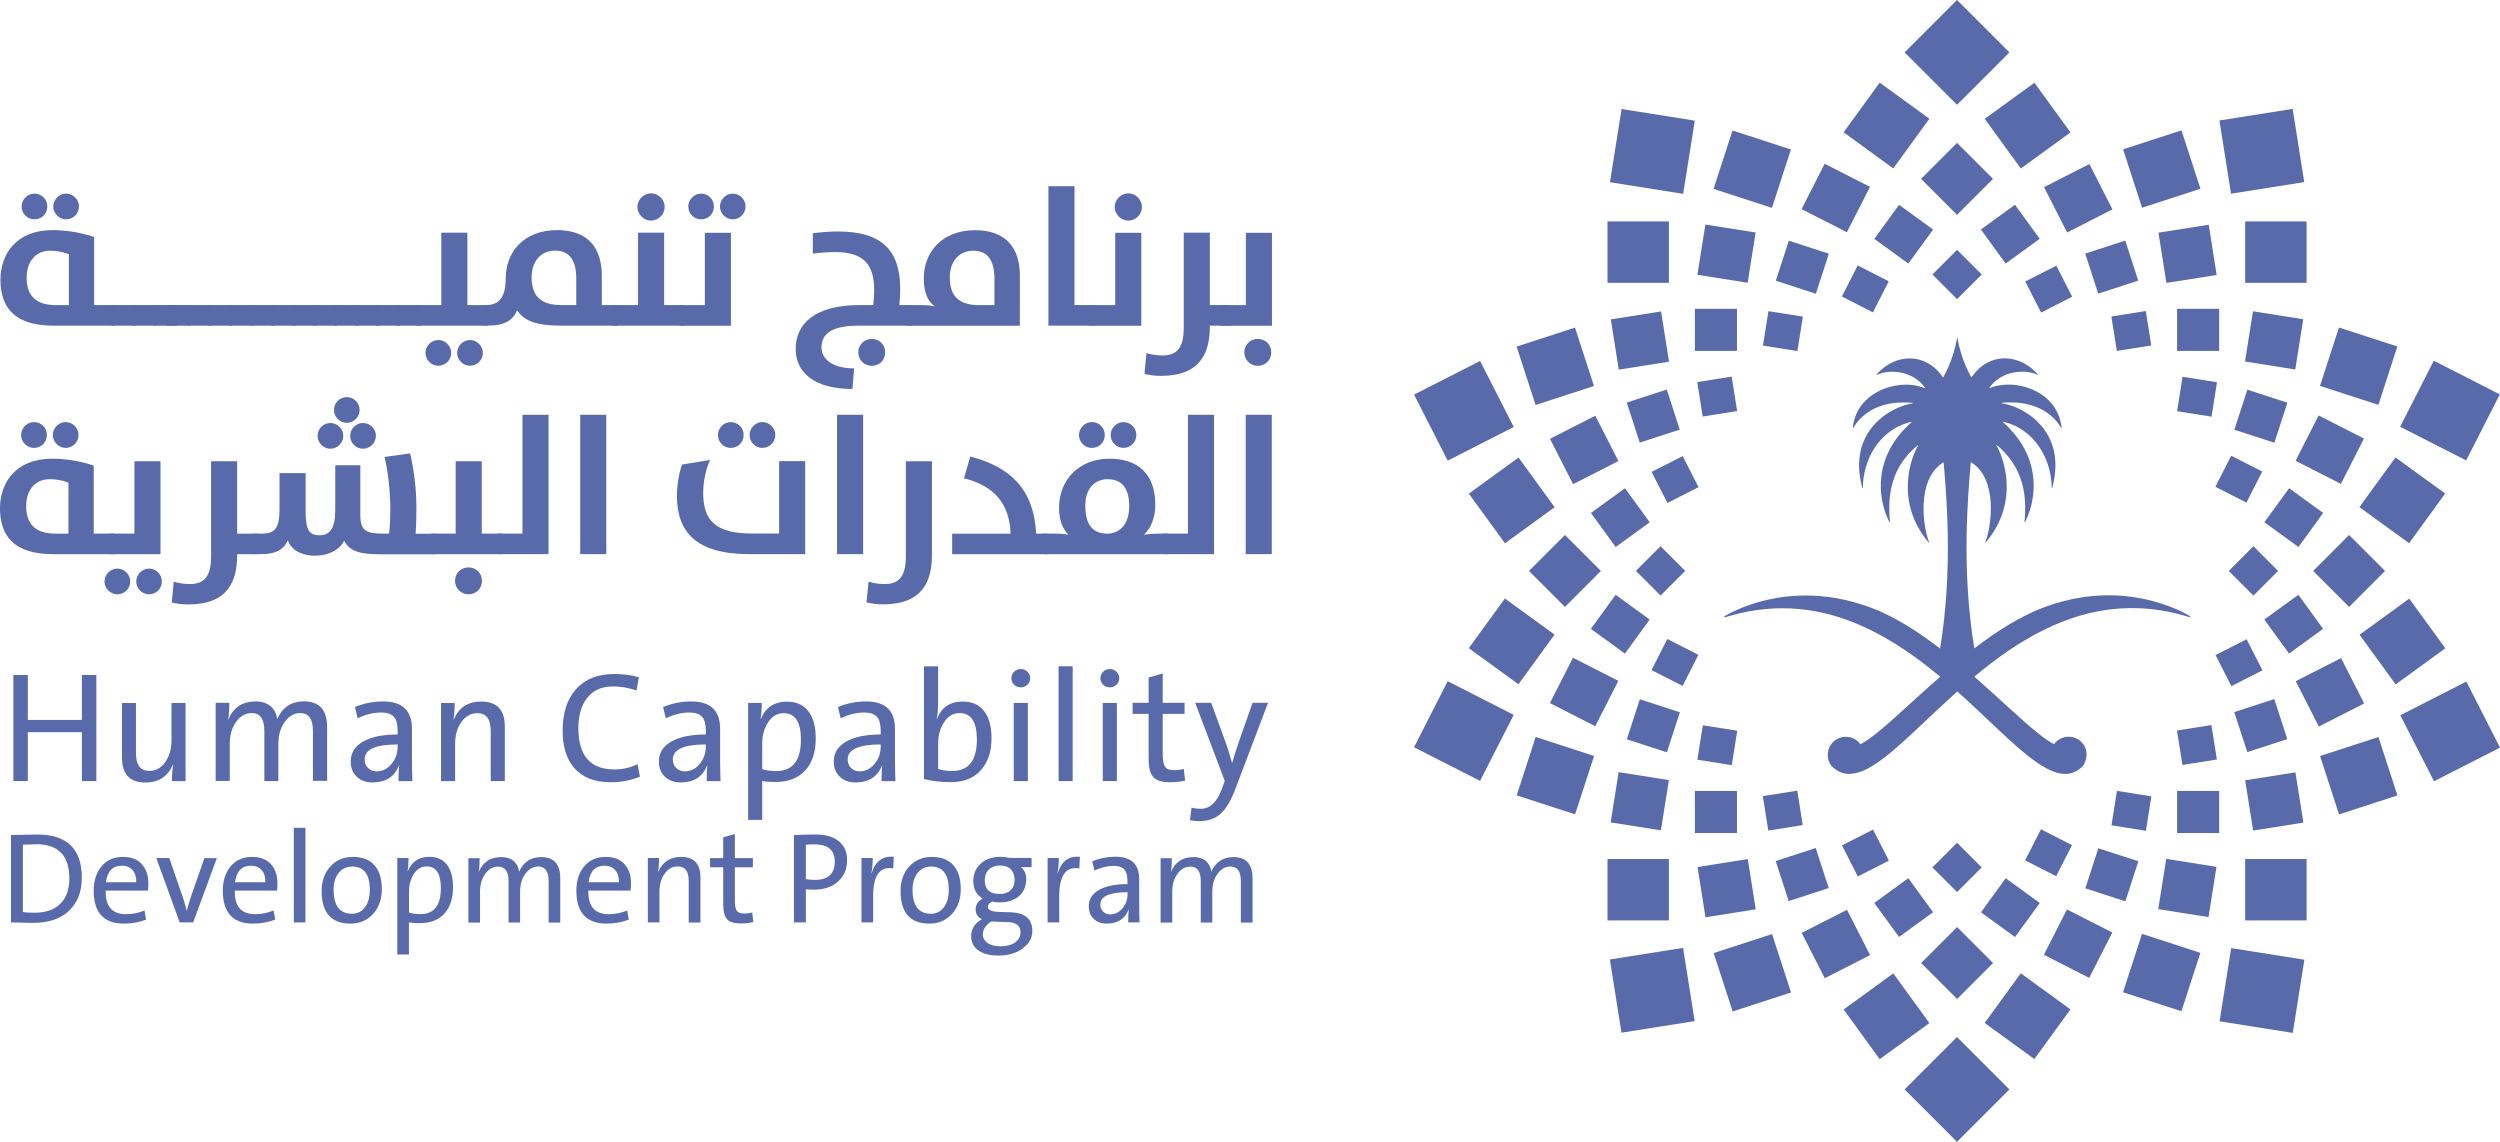 <?xml version="1.0" encoding="UTF-8"?>
<svg id="Layer_1" data-name="Layer 1" xmlns="http://www.w3.org/2000/svg" viewBox="0 0 273.22 124.79">
  <defs>
    <style>
      .cls-1 {
        fill: #586AAA;
      }
    </style>
  </defs>
  <g>
    <path class="cls-1" d="m239.31,67.31c-.59-.34-1.68-.9-3.17-1.37-2.16-.69-5.16-1.2-8.72-.64-1.2.19-2.46.51-3.77.98-.13.05-.25.09-.38.14-.67.25-1.33.55-2,.89-.57.29-1.14.6-1.7.94-1.29.77-2.56,1.67-3.8,2.61-1.41-8.52-.72-16.44-.39-20.32,0-.02.03-.03.05-.02,3.01,1.9,2.17,7.21,1.54,8.72-.01.03.03.05.06.03,3.75-4.44,1.92-9.35,1.15-10.59-.02-.03.02-.05.05-.03.54.44.99.91,1.36,1.39,1.16,1.49,1.59,3.09,1.7,4.51.06.75.04,1.44,0,2.04-.01.16-.02.31-.04.45,0,.02.02.03.04.02,0,0,.02,0,.02,0,1.01-1.99,1.5-5.01-.02-7.93-.41-.79-.97-1.58-1.7-2.34-.21-.22-.44-.43-.68-.65-.02-.02,0-.06.03-.05.23.06.44.12.65.19.64.22,1.21.53,1.7.9,1.14.84,1.91,2,2.38,3.21.38,1,.56,2.02.55,2.93,0,.03.05.04.06,0,.7-2.6.28-4.56-.61-6-.63-1.02-1.51-1.77-2.38-2.3-.59-.36-1.19-.61-1.7-.76-.3-.09-.58-.15-.82-.18-.03,0-.03-.05,0-.06.28-.03.55-.04.81-.04.63-.01,1.19.04,1.7.14,1,.19,1.79.54,2.38.94.96.65,1.43,1.4,1.59,1.71.02.03.06,0,.06-.02-.14-1.37-.77-2.44-1.65-3.22-.68-.59-1.51-1.01-2.38-1.25-.56-.16-1.14-.24-1.7-.25-.76,0-1.5.12-2.13.38-.03.01-.05-.02-.03-.04.55-.79,1.33-1.28,2.16-1.54.57-.17,1.16-.23,1.7-.2.52.03,1.01.14,1.4.33.03.01.05-.02.03-.05-.43-.49-.92-.88-1.43-1.16-.54-.3-1.12-.49-1.7-.56-1.52-.17-3.07.47-4.1,2.04-.01.02-.04.02-.05,0-.2-.35-.39-.75-.57-1.16-.41-.96-.75-2.04-.93-3.1,0-.03-.05-.03-.05,0-.18,1.07-.52,2.16-.94,3.12-.18.41-.37.8-.56,1.15,0,.02-.04.02-.05,0-1.8-2.73-5.18-2.68-7.24-.32-.02.02,0,.06.03.05,1.37-.65,3.97-.46,5.26,1.41.02.02,0,.05-.03.04-2-.84-5.1-.29-6.76,1.68-.59.7-1,1.59-1.1,2.66,0,.03.04.05.05.02.13-.24.45-.76,1.05-1.29.96-.85,2.65-1.72,5.44-1.46.03,0,.04.05,0,.06-1.43.18-4.36,1.45-5.44,4.36-.48,1.29-.6,2.9-.06,4.88,0,.03.06.03.06,0,0-.04,0-.09,0-.13.03-2.65,1.54-6.19,5.28-7.1.03,0,.05.03.03.05-4.18,3.69-3.77,8.23-2.41,10.92.01.03.06.02.06-.01-.18-2.03-.33-5.65,3.03-8.39.03-.02.07,0,.05.03-.77,1.24-2.61,6.15,1.15,10.59.02.02.07,0,.05-.03-.63-1.52-1.48-6.82,1.54-8.72.02-.01.05,0,.05.02.33,3.89,1.01,11.8-.39,20.32-2.42-1.86-4.98-3.5-7.51-4.45-.31-.12-.62-.22-.92-.32-2.61-.86-5-1.1-7.09-1.01-3.35.15-5.91,1.15-7.32,1.85-.28.14-.52.27-.71.38-.08.04-.02.15.06.13.22-.07.43-.13.65-.19,2.58-.73,5.01-.92,7.32-.72,2.52.22,4.88.92,7.09,1.91,3.1,1.4,5.91,3.39,8.44,5.5-3.58,3.12-6.6,6.16-8.44,7.23-.09.05-.18.1-.27.15-.44-.6-1.2-.95-2.04-.77-.72.16-1.32.74-1.48,1.46-.15.65.02,1.34.39,1.71.98.98,2.11,1.04,3.4.5,2.48-1.04,5.56-4.33,9.35-7.8.32-.29.63-.58.96-.87.33.29.64.58.96.87,1.71,1.57,3.28,3.1,4.72,4.41.59.54,1.16,1.03,1.7,1.48.84.69,1.64,1.26,2.38,1.65,1.45.77,2.7.86,3.77-.08.06-.05.12-.1.17-.16.25-.25.53-1.06.39-1.71-.08-.37-.29-.71-.56-.97-.25-.24-.57-.42-.92-.5-.84-.18-1.6.17-2.04.77-.25-.12-.52-.29-.82-.5-.68-.47-1.48-1.13-2.38-1.92-.53-.47-1.1-.99-1.7-1.53-1.17-1.06-2.45-2.24-3.81-3.43,1.21-1.01,2.48-1.99,3.81-2.89.56-.38,1.12-.74,1.7-1.08.77-.46,1.57-.89,2.38-1.28,1.21-.58,2.47-1.07,3.77-1.45,2.7-.77,5.6-1.04,8.72-.54,1.01.16,2.05.4,3.11.73.08.03.14-.08.06-.13"/>
    <g>
      <rect class="cls-1" x="209.83" y="115.01" width="8.1" height="8.1" transform="translate(-21.55 186.11) rotate(-45)"/>
      <rect class="cls-1" x="166.62" y="81.41" width="6.71" height="6.71" transform="translate(36.82 220.21) rotate(-71.99)"/>
      <rect class="cls-1" x="185.92" y="24.95" width="5.56" height="5.56" transform="translate(131.78 209.76) rotate(-81)"/>
      <rect class="cls-1" x="253.95" y="59.62" width="5.56" height="5.56" transform="translate(31.07 199.81) rotate(-45)"/>
      <rect class="cls-1" x="251.85" y="46.38" width="5.56" height="5.56" transform="translate(95.25 253.73) rotate(-63.01)"/>
      <rect class="cls-1" x="185.92" y="94.28" width="5.56" height="5.56" transform="translate(-12.86 30.72) rotate(-9)"/>
      <rect class="cls-1" x="236.29" y="24.95" width="5.56" height="5.56" transform="translate(-1.39 37.75) rotate(-9)"/>
      <rect class="cls-1" x="197.86" y="100.37" width="5.56" height="5.56" transform="translate(-24.96 102.31) rotate(-26.99)"/>
      <rect class="cls-1" x="211.1" y="16.77" width="5.56" height="5.56" transform="translate(48.82 156.96) rotate(-45)"/>
      <rect class="cls-1" x="205.75" y="23.29" width="4.6" height="4.6" transform="translate(65.06 178.87) rotate(-54)"/>
      <rect class="cls-1" x="217.41" y="96.89" width="4.6" height="4.6" transform="translate(10.32 218.64) rotate(-54)"/>
      <rect class="cls-1" x="178.38" y="43.18" width="4.6" height="4.6" transform="translate(-5.21 58.05) rotate(-18)"/>
      <rect class="cls-1" x="244.78" y="77.01" width="4.6" height="4.6" transform="translate(-12.42 80.22) rotate(-18)"/>
      <rect class="cls-1" x="174.78" y="65.92" width="4.6" height="4.6" transform="translate(17.8 171.38) rotate(-54)"/>
      <rect class="cls-1" x="263.72" y="75.86" width="8.1" height="8.1" transform="translate(-7.09 130.3) rotate(-27)"/>
      <rect class="cls-1" x="176.52" y="104.19" width="8.1" height="8.1" transform="translate(-14.72 29.6) rotate(-9.01)"/>
      <rect class="cls-1" x="243.14" y="12.5" width="8.1" height="8.1" transform="translate(.46 38.9) rotate(-9.01)"/>
      <rect class="cls-1" x="161.86" y="66.75" width="6.71" height="6.71" transform="translate(11.38 162.55) rotate(-54)"/>
      <rect class="cls-1" x="197.86" y="18.87" width="5.56" height="5.56" transform="translate(90.28 190.6) rotate(-63.01)"/>
      <rect class="cls-1" x="170.35" y="46.38" width="5.56" height="5.56" transform="translate(-3.45 83.94) rotate(-26.99)"/>
      <rect class="cls-1" x="211.1" y="102.47" width="5.56" height="5.56" transform="translate(-11.77 182.06) rotate(-45)"/>
      <rect class="cls-1" x="244.78" y="43.18" width="4.6" height="4.6" transform="translate(127.48 266.42) rotate(-72)"/>
      <rect class="cls-1" x="185.23" y="86.44" width="4.6" height="4.6"/>
      <rect class="cls-1" x="155.94" y="40.83" width="8.1" height="8.1" transform="translate(-2.94 77.54) rotate(-27)"/>
      <rect class="cls-1" x="155.94" y="75.86" width="8.1" height="8.1" transform="translate(16.15 186.17) rotate(-63)"/>
      <rect class="cls-1" x="188.15" y="15.13" width="6.71" height="6.71" transform="translate(114.74 194.91) rotate(-72)"/>
      <rect class="cls-1" x="232.9" y="102.95" width="6.71" height="6.71" transform="translate(62.14 298.13) rotate(-72)"/>
      <rect class="cls-1" x="254.43" y="81.41" width="6.71" height="6.71" transform="translate(-13.58 83.82) rotate(-18)"/>
      <rect class="cls-1" x="259.2" y="66.75" width="6.71" height="6.71" transform="translate(8.94 167.72) rotate(-36)"/>
      <rect class="cls-1" x="254.43" y="36.67" width="6.71" height="6.71" transform="translate(140.05 272.82) rotate(-72)"/>
      <rect class="cls-1" x="245.37" y="24.2" width="6.71" height="6.71"/>
      <rect class="cls-1" x="188.16" y="102.95" width="6.71" height="6.71" transform="translate(-23.48 64.39) rotate(-18)"/>
      <rect class="cls-1" x="218.23" y="107.71" width="6.71" height="6.71" transform="translate(1.49 225.04) rotate(-54)"/>
      <rect class="cls-1" x="170.35" y="72.86" width="5.56" height="5.56" transform="translate(27.15 195.57) rotate(-63.01)"/>
      <rect class="cls-1" x="185.23" y="33.75" width="4.6" height="4.6"/>
      <rect class="cls-1" x="174.78" y="54.27" width="4.6" height="4.6" transform="translate(.57 114.89) rotate(-36)"/>
      <rect class="cls-1" x="228.49" y="26.9" width="4.6" height="4.6" transform="translate(2.27 72.74) rotate(-18)"/>
      <rect class="cls-1" x="217.41" y="23.29" width="4.6" height="4.6" transform="translate(26.91 134.03) rotate(-36)"/>
      <rect class="cls-1" x="238.19" y="79.53" width="3.81" height="3.81" transform="translate(-9.79 38.59) rotate(-9.01)"/>
      <rect class="cls-1" x="244.37" y="60.49" width="3.81" height="3.81" transform="translate(28.01 192.42) rotate(-45)"/>
      <rect class="cls-1" x="263.72" y="40.83" width="8.1" height="8.1" transform="translate(106.2 263.08) rotate(-63)"/>
      <rect class="cls-1" x="245.37" y="93.88" width="6.71" height="6.71"/>
      <rect class="cls-1" x="166.62" y="36.67" width="6.71" height="6.71" transform="translate(-4.05 54.49) rotate(-18)"/>
      <rect class="cls-1" x="232.9" y="15.13" width="6.71" height="6.71" transform="translate(5.86 73.94) rotate(-18.01)"/>
      <rect class="cls-1" x="202.82" y="10.37" width="6.71" height="6.71" transform="translate(73.88 172.45) rotate(-54)"/>
      <rect class="cls-1" x="251.85" y="72.86" width="5.56" height="5.56" transform="translate(-6.59 123.82) rotate(-26.99)"/>
      <rect class="cls-1" x="168.25" y="59.62" width="5.56" height="5.56" transform="translate(5.97 139.21) rotate(-45)"/>
      <rect class="cls-1" x="248.38" y="65.92" width="4.6" height="4.6" transform="translate(7.77 160.37) rotate(-36)"/>
      <rect class="cls-1" x="194.66" y="93.29" width="4.6" height="4.6" transform="translate(-19.9 65.53) rotate(-18)"/>
      <rect class="cls-1" x="211.97" y="92.89" width="3.81" height="3.81" transform="translate(-4.38 179) rotate(-45)"/>
      <rect class="cls-1" x="192.93" y="34.28" width="3.81" height="3.81" transform="translate(128.6 222.95) rotate(-80.99)"/>
      <rect class="cls-1" x="181.16" y="70.5" width="3.81" height="3.81" transform="translate(35.43 202.64) rotate(-63)"/>
      <rect class="cls-1" x="175.68" y="24.2" width="6.71" height="6.71"/>
      <rect class="cls-1" x="218.23" y="10.37" width="6.71" height="6.71" transform="translate(34.26 132.87) rotate(-36)"/>
      <rect class="cls-1" x="224.34" y="100.37" width="5.56" height="5.56" transform="translate(32.12 258.7) rotate(-63.01)"/>
      <rect class="cls-1" x="176.44" y="84.8" width="5.56" height="5.56" transform="translate(64.67 250.88) rotate(-81)"/>
      <rect class="cls-1" x="245.77" y="34.43" width="5.56" height="5.56" transform="translate(172.9 276.87) rotate(-81)"/>
      <rect class="cls-1" x="237.93" y="86.44" width="4.6" height="4.6"/>
      <rect class="cls-1" x="248.38" y="54.27" width="4.6" height="4.6" transform="translate(57.57 226.12) rotate(-54)"/>
      <rect class="cls-1" x="205.75" y="96.89" width="4.6" height="4.6" transform="translate(-18.57 141.23) rotate(-36)"/>
      <rect class="cls-1" x="201.96" y="29.68" width="3.81" height="3.81" transform="translate(83.16 198.88) rotate(-63)"/>
      <rect class="cls-1" x="221.99" y="91.3" width="3.81" height="3.81" transform="translate(39.19 250.37) rotate(-63)"/>
      <rect class="cls-1" x="231.02" y="86.7" width="3.81" height="3.81" transform="translate(108.95 304.79) rotate(-80.99)"/>
      <rect class="cls-1" x="181.16" y="50.48" width="3.81" height="3.81" transform="translate(-3.83 88.84) rotate(-27)"/>
      <rect class="cls-1" x="242.79" y="70.5" width="3.81" height="3.81" transform="translate(-6.2 119) rotate(-27)"/>
      <rect class="cls-1" x="185.76" y="79.53" width="3.81" height="3.81" transform="translate(77.86 254.04) rotate(-80.99)"/>
      <rect class="cls-1" x="231.02" y="34.28" width="3.81" height="3.81" transform="translate(-2.79 36.91) rotate(-9.01)"/>
      <rect class="cls-1" x="201.96" y="91.3" width="3.81" height="3.81" transform="translate(-20.09 102.73) rotate(-27)"/>
      <rect class="cls-1" x="176.52" y="12.5" width="8.1" height="8.1" transform="translate(135.96 192.3) rotate(-80.99)"/>
      <rect class="cls-1" x="243.14" y="104.19" width="8.1" height="8.1" transform="translate(101.59 335.44) rotate(-80.99)"/>
      <rect class="cls-1" x="209.83" y="1.68" width="8.1" height="8.1" transform="translate(58.59 152.91) rotate(-45)"/>
      <rect class="cls-1" x="161.86" y="51.33" width="6.71" height="6.71" transform="translate(-.59 107.56) rotate(-36)"/>
      <rect class="cls-1" x="259.19" y="51.33" width="6.71" height="6.71" transform="translate(63.98 234.94) rotate(-54)"/>
      <rect class="cls-1" x="175.68" y="93.88" width="6.71" height="6.71"/>
      <rect class="cls-1" x="202.82" y="107.71" width="6.71" height="6.71" transform="translate(-25.91 142.4) rotate(-36)"/>
      <rect class="cls-1" x="236.29" y="94.28" width="5.56" height="5.56" transform="translate(105.79 317.99) rotate(-81)"/>
      <rect class="cls-1" x="176.44" y="34.43" width="5.56" height="5.56" transform="translate(-3.61 28.5) rotate(-9)"/>
      <rect class="cls-1" x="245.77" y="84.8" width="5.56" height="5.56" transform="translate(-10.64 39.97) rotate(-9)"/>
      <rect class="cls-1" x="224.34" y="18.87" width="5.56" height="5.56" transform="translate(14.92 105.45) rotate(-26.99)"/>
      <rect class="cls-1" x="194.66" y="26.9" width="4.6" height="4.6" transform="translate(108.34 207.5) rotate(-72)"/>
      <rect class="cls-1" x="228.49" y="93.29" width="4.6" height="4.6" transform="translate(68.57 285.56) rotate(-72)"/>
      <rect class="cls-1" x="178.38" y="77.01" width="4.6" height="4.6" transform="translate(49.43 226.65) rotate(-72)"/>
      <rect class="cls-1" x="237.93" y="33.75" width="4.6" height="4.6"/>
      <rect class="cls-1" x="211.97" y="28.09" width="3.81" height="3.81" transform="translate(41.44 160.02) rotate(-45)"/>
      <rect class="cls-1" x="185.76" y="41.45" width="3.81" height="3.81" transform="translate(-4.47 29.91) rotate(-9.01)"/>
      <rect class="cls-1" x="179.58" y="60.49" width="3.81" height="3.81" transform="translate(9.03 146.6) rotate(-45)"/>
      <rect class="cls-1" x="242.79" y="50.48" width="3.81" height="3.81" transform="translate(86.91 246.61) rotate(-63)"/>
      <rect class="cls-1" x="238.19" y="41.45" width="3.81" height="3.81" transform="translate(159.69 273.7) rotate(-80.99)"/>
      <rect class="cls-1" x="192.93" y="86.7" width="3.81" height="3.81" transform="translate(-11.47 31.59) rotate(-9.01)"/>
      <rect class="cls-1" x="221.99" y="29.68" width="3.81" height="3.81" transform="translate(10.07 105.1) rotate(-27)"/>
    </g>
  </g>
  <g>
    <g>
      <path class="cls-1" d="m5.82,35.59C1.63,35.59.05,33.64.05,30.57c0-2.83,1.75-5.42,5.7-5.42,2.57,0,4.54.76,4.54.76v7.43h2.23v2.25h-6.7Zm-2.05-14.43c.78,0,1.4.61,1.4,1.41s-.61,1.4-1.4,1.4-1.41-.65-1.41-1.4.63-1.41,1.41-1.41Zm3.76,6.63s-.82-.39-2.05-.39c-1.62,0-2.57,1.23-2.57,2.92,0,1.97.97,3.03,3.24,3.03h1.38v-5.55Zm-.3-6.63c.76,0,1.4.63,1.4,1.41s-.63,1.4-1.4,1.4-1.41-.65-1.41-1.4.63-1.41,1.41-1.41Z"/>
      <path class="cls-1" d="m12.19,33.34h2.61v2.25h-2.61v-2.25Z"/>
      <path class="cls-1" d="m14.48,33.34h2.61v2.25h-2.61v-2.25Z"/>
      <path class="cls-1" d="m16.77,33.34h2.61v2.25h-2.61v-2.25Z"/>
      <path class="cls-1" d="m18.2,33.34h2.61v2.25h-2.61v-2.25Z"/>
      <path class="cls-1" d="m20.49,33.34h2.61v2.25h-2.61v-2.25Z"/>
      <path class="cls-1" d="m22.78,33.34h2.61v2.25h-2.61v-2.25Z"/>
      <path class="cls-1" d="m25.07,33.34h2.61v2.25h-2.61v-2.25Z"/>
      <path class="cls-1" d="m27.36,33.34h2.61v2.25h-2.61v-2.25Z"/>
      <path class="cls-1" d="m29.65,33.34h2.61v2.25h-2.61v-2.25Z"/>
      <path class="cls-1" d="m31.94,33.34h2.61v2.25h-2.61v-2.25Z"/>
      <path class="cls-1" d="m34.23,33.34h2.61v2.25h-2.61v-2.25Z"/>
      <path class="cls-1" d="m36.52,33.34h2.61v2.25h-2.61v-2.25Z"/>
      <path class="cls-1" d="m38.81,33.34h2.61v2.25h-2.61v-2.25Z"/>
      <path class="cls-1" d="m41.1,33.34h2.61v2.25h-2.61v-2.25Z"/>
      <path class="cls-1" d="m43.39,33.34h2.61v2.25h-2.61v-2.25Z"/>
      <path class="cls-1" d="m44.38,34.46c0-.67.86-1.12,1.3-1.12h2.55v-7.91h2.85v7.91h2.23v2.25h-7.63c-.43,0-1.3-.43-1.3-1.12Zm3.52,2.7c.76,0,1.41.63,1.41,1.41s-.63,1.4-1.41,1.4-1.4-.65-1.4-1.4.63-1.41,1.4-1.41Zm3.46,0c.76,0,1.41.63,1.41,1.41s-.63,1.4-1.41,1.4-1.4-.65-1.4-1.4.63-1.41,1.4-1.41Z"/>
      <path class="cls-1" d="m56.5,33.92c-.39.99-1.25,1.66-3.07,1.66h-.45c-.43,0-1.3-.43-1.3-1.12s.86-1.12,1.3-1.12h.15c1.3,0,2.14-.71,2.14-2.94,0-2.75,1.88-5.25,5.62-5.25,3.37,0,4.88,1.95,4.88,4.97v3.22h1.73v2.25h-6.16c-3.11,0-4.08-.67-4.84-1.66Zm6.48-3.46c0-2.16-.86-3.07-2.31-3.07-1.62,0-2.57,1.23-2.57,2.92,0,2.03.99,3.03,3.24,3.03h1.64v-2.87Z"/>
      <path class="cls-1" d="m65.88,34.46c0-.67.86-1.12,1.3-1.12h2.55v-7.91h2.85v7.91h2.23v2.25h-7.63c-.43,0-1.3-.43-1.3-1.12Zm5.27-13.33c.8,0,1.49.67,1.49,1.49s-.69,1.49-1.49,1.49-1.49-.69-1.49-1.49.69-1.49,1.49-1.49Z"/>
      <path class="cls-1" d="m74.48,35.59c-.43,0-1.3-.43-1.3-1.12s.86-1.12,1.3-1.12h2.55v-7.91h2.85v10.16h-5.4Zm2.14-14.43c.78,0,1.4.61,1.4,1.41s-.6,1.4-1.4,1.4-1.4-.65-1.4-1.4.63-1.41,1.4-1.41Zm3.46,0c.76,0,1.4.63,1.4,1.41s-.63,1.4-1.4,1.4-1.4-.65-1.4-1.4.63-1.41,1.4-1.41Z"/>
      <path class="cls-1" d="m93.84,35.59c-3.2,0-4.06,1.06-4.06,2.38,0,1.19,1.08,2.29,3.57,2.29l-.19,2.25c-4.24,0-6.2-1.86-6.2-4.37,0-2.72,2.05-4.8,7-4.8h1.47c.06-.52.11-1.1.11-1.64,0-2.74-1.12-4.15-4.23-4.15-.89,0-1.69.06-2.48.17v-2.23c.84-.11,1.84-.19,2.77-.19,4.86,0,6.78,2.14,6.78,6.29,0,.52-.02,1.12-.09,1.75h1.36v2.25h-5.79Zm1.43,1.45c.82,0,1.47.61,1.47,1.47s-.65,1.47-1.47,1.47-1.47-.65-1.47-1.47.63-1.47,1.47-1.47Z"/>
      <path class="cls-1" d="m99.3,35.59c-.43,0-1.3-.43-1.3-1.12s.86-1.12,1.3-1.12h1.66c.76,0,1.21.15,1.21.15-.8-.58-1.21-1.56-1.21-3.09,0-2.75,1.88-5.25,5.62-5.25,3.37,0,4.88,1.95,4.88,4.97v5.47h-12.16Zm9.38-5.12c0-2.16-.86-3.07-2.31-3.07-1.62,0-2.57,1.23-2.57,2.92,0,2.03.99,3.03,3.24,3.03h1.64v-2.87Z"/>
      <path class="cls-1" d="m114.58,20.35h2.85v12.99h2.23v2.25h-5.08v-15.23Z"/>
      <path class="cls-1" d="m119.33,35.59c-.43,0-1.3-.43-1.3-1.12s.86-1.12,1.3-1.12h2.55v-7.91h2.85v10.16h-5.4Zm3.98-14.46c.8,0,1.49.67,1.49,1.49s-.69,1.49-1.49,1.49-1.49-.69-1.49-1.49.69-1.49,1.49-1.49Z"/>
      <path class="cls-1" d="m125.08,40.86l.21-2.27c.52.15,1.06.26,1.75.26,1.47,0,2.33-.69,2.33-3.03v-10.39h2.85v7.91h2.23v2.25h-2.23v.09c0,2.77-.95,5.4-5.34,5.4-.67,0-1.3-.09-1.81-.22Z"/>
      <path class="cls-1" d="m133.61,35.59c-.43,0-1.3-.43-1.3-1.12s.86-1.12,1.3-1.12h2.55v-7.91h2.85v10.16h-5.4Zm3.85,1.45c.82,0,1.47.61,1.47,1.47s-.65,1.47-1.47,1.47-1.47-.65-1.47-1.47.63-1.47,1.47-1.47Z"/>
      <g>
        <path class="cls-1" d="m5.77,60.56c-4.19,0-5.77-1.94-5.77-5.01,0-2.83,1.75-5.42,5.7-5.42,2.57,0,4.54.76,4.54.76v7.43h2.23v2.25h-6.7Zm-2.05-14.43c.78,0,1.4.61,1.4,1.41s-.61,1.41-1.4,1.41-1.41-.65-1.41-1.41.63-1.41,1.41-1.41Zm3.76,6.63s-.82-.39-2.05-.39c-1.62,0-2.57,1.23-2.57,2.92,0,1.97.97,3.03,3.24,3.03h1.38v-5.55Zm-.3-6.63c.76,0,1.4.63,1.4,1.41s-.63,1.41-1.4,1.41-1.41-.65-1.41-1.41.63-1.41,1.41-1.41Z"/>
        <path class="cls-1" d="m12.14,60.56c-.43,0-1.3-.43-1.3-1.12s.86-1.12,1.3-1.12h2.55v-7.91h2.85v10.16h-5.4Zm.69,1.58c.76,0,1.4.63,1.4,1.41s-.63,1.4-1.4,1.4-1.41-.65-1.41-1.4.63-1.41,1.41-1.41Zm3.46,0c.76,0,1.4.63,1.4,1.41s-.63,1.4-1.4,1.4-1.4-.65-1.4-1.4.63-1.41,1.4-1.41Z"/>
        <path class="cls-1" d="m18.77,65.84l.22-2.27c.52.15,1.06.26,1.75.26,1.47,0,2.33-.69,2.33-3.03v-10.39h2.85v7.91h2.23v2.25h-2.23v.09c0,2.77-.95,5.4-5.34,5.4-.67,0-1.3-.09-1.82-.22Z"/>
        <path class="cls-1" d="m37.62,59.07c-.43.93-1.58,1.66-3.26,1.66-1.41,0-2.55-.65-2.9-1.68-.43.99-1.3,1.51-2.87,1.51h-.76c-.43,0-1.3-.43-1.3-1.12s.86-1.12,1.3-1.12h.78c1.41,0,1.94-.56,1.94-2.68v-3.93h2.85v4c0,1.94.22,2.79,1.49,2.79,1.12,0,1.75-.67,1.75-2.77v-4.88h2.74v5.42c0,1.71.58,2.05,2.57,2.05h.58c.09-.86.13-1.92.13-2.59,0-2.16-.26-4.15-.63-5.79l2.79-.39c.41,1.73.69,3.85.69,5.99,0,.86-.02,1.84-.09,2.79h2.14v2.25h-5.92c-2.27,0-3.41-.3-4.04-1.49Zm-1.51-12.84c.76,0,1.41.63,1.41,1.4s-.65,1.41-1.41,1.41-1.4-.63-1.4-1.41.63-1.4,1.4-1.4Zm1.79-2.83c.78,0,1.4.63,1.4,1.4s-.63,1.41-1.4,1.41-1.4-.63-1.4-1.41.63-1.4,1.4-1.4Zm1.77,2.83c.78,0,1.41.63,1.41,1.4s-.63,1.41-1.41,1.41-1.4-.63-1.4-1.41.65-1.4,1.4-1.4Z"/>
        <path class="cls-1" d="m47.25,60.56c-.43,0-1.3-.43-1.3-1.12s.86-1.12,1.3-1.12h2.55v-7.91h2.85v7.91h2.23v2.25h-7.63Zm3.95,1.45c.82,0,1.47.61,1.47,1.47s-.65,1.47-1.47,1.47-1.47-.65-1.47-1.47.63-1.47,1.47-1.47Z"/>
        <path class="cls-1" d="m54.55,60.56c-.43,0-1.3-.43-1.3-1.12s.86-1.12,1.3-1.12h2.55v-12.99h2.85v15.23h-5.4Z"/>
        <path class="cls-1" d="m63.41,45.33h2.85v15.23h-2.85v-15.23Z"/>
        <path class="cls-1" d="m81.91,60.56c-5.88,0-7.93-2.44-7.93-6.4,0-1.17.24-2.51.56-3.39l3.07-.5c-.48.99-.76,2.42-.76,3.57,0,3.05,1.32,4.47,5.38,4.47h2.92v-7.91h2.85v10.16h-6.09Zm-2.05-14.43c.78,0,1.41.61,1.41,1.41s-.61,1.41-1.41,1.41-1.4-.65-1.4-1.41.63-1.41,1.4-1.41Zm3.46,0c.76,0,1.41.63,1.41,1.41s-.63,1.41-1.41,1.41-1.4-.65-1.4-1.41.63-1.41,1.4-1.41Z"/>
        <path class="cls-1" d="m91.48,45.33h2.85v15.23h-2.85v-15.23Z"/>
        <path class="cls-1" d="m94.7,65.84l.22-2.27c.52.15,1.06.26,1.75.26,1.47,0,2.33-.69,2.33-3.03v-10.39h2.85v10.24c0,2.77-.95,5.4-5.34,5.4-.67,0-1.3-.09-1.82-.22Z"/>
        <path class="cls-1" d="m104.05,58.32h6.4c-.13-3.2-1.69-5.19-5.1-6.05l.69-2.38c4.45,1.17,6.94,3.61,7.2,8.43h1.21v2.25h-10.39v-2.25Z"/>
        <path class="cls-1" d="m114.12,60.56c-.43,0-1.3-.43-1.3-1.12s.86-1.12,1.3-1.12h1.3c.67,0,1.34.11,1.34.11-.67-.67-1.02-1.68-1.02-2.92,0-3.11,2.23-5.38,5.51-5.38,3.05,0,5.01,1.6,5.01,5.04,0,1.25-.43,2.57-1.25,3.26,0,0,.91-.11,1.66-.11h.93v2.25h-13.48Zm5.21-14.43c.78,0,1.41.61,1.41,1.41s-.61,1.41-1.41,1.41-1.41-.65-1.41-1.41.63-1.41,1.41-1.41Zm4.08,9.18c0-1.9-.76-2.94-2.38-2.94-1.23,0-2.42.86-2.42,2.9s.8,3.05,2.38,3.05c1.36,0,2.42-.99,2.42-3Zm-.63-9.18c.76,0,1.41.63,1.41,1.41s-.63,1.41-1.41,1.41-1.4-.65-1.4-1.41.63-1.41,1.4-1.41Z"/>
        <path class="cls-1" d="m127.28,60.56c-.43,0-1.3-.43-1.3-1.12s.86-1.12,1.3-1.12h2.55v-12.99h2.85v15.23h-5.4Z"/>
        <path class="cls-1" d="m136.14,45.33h2.85v15.23h-2.85v-15.23Z"/>
      </g>
    </g>
    <g>
      <path class="cls-1" d="m8.95,85.36v-5.34H3.04v5.34h-1.58v-11.59h1.58v4.91h5.91v-4.91h1.58v11.59h-1.58Z"/>
      <path class="cls-1" d="m18.79,85.36c0-.74.05-1.34.14-1.8h-.03c-.56,1.3-1.56,1.96-3.01,1.96-1.71,0-2.56-.91-2.56-2.73v-5.96h1.53v5.5c0,1.28.49,1.92,1.46,1.92.7,0,1.29-.32,1.74-.96.45-.63.68-1.42.68-2.37v-4.09h1.54v8.54h-1.49Z"/>
      <path class="cls-1" d="m34.2,85.36v-5.48c0-1.3-.46-1.95-1.39-1.95-.64,0-1.19.3-1.65.91-.49.64-.74,1.47-.74,2.47v4.05h-1.53v-5.48c0-1.3-.46-1.95-1.39-1.95-.66,0-1.22.32-1.69.95-.47.65-.7,1.46-.7,2.42v4.05h-1.54v-8.54h1.49c0,.72-.04,1.32-.12,1.8l.02.02c.54-1.31,1.53-1.97,2.97-1.97.8,0,1.41.24,1.83.7.3.34.48.75.53,1.23.58-1.29,1.55-1.94,2.92-1.94,1.69,0,2.54.93,2.54,2.8v5.89h-1.54Z"/>
      <path class="cls-1" d="m43.55,85.36c0-.81.03-1.38.08-1.7h-.03c-.49,1.24-1.45,1.85-2.9,1.85-.7,0-1.28-.21-1.72-.63-.44-.43-.65-.98-.65-1.67,0-.92.45-1.64,1.34-2.16.91-.52,2.17-.78,3.79-.78v-.39c0-.7-.13-1.2-.39-1.52-.29-.33-.75-.49-1.41-.49-.83,0-1.69.21-2.58.62l-.29-1.22c.99-.41,2.02-.61,3.08-.61,2.1,0,3.15,1,3.15,2.99v3.26c0,.9.02,1.72.05,2.46h-1.51Zm-.09-4c-2.41,0-3.61.54-3.61,1.63,0,.38.12.69.36.93.24.25.56.38.95.38.66,0,1.22-.29,1.67-.86.42-.54.63-1.16.63-1.86v-.22Z"/>
      <path class="cls-1" d="m53.63,85.36v-5.49c0-1.29-.49-1.93-1.46-1.93-.7,0-1.28.32-1.74.96-.46.64-.69,1.43-.69,2.38v4.09h-1.54v-8.54h1.49c0,.74-.04,1.34-.13,1.8h.03c.55-1.3,1.55-1.96,3-1.96,1.72,0,2.58.91,2.58,2.73v5.96h-1.54Z"/>
      <path class="cls-1" d="m69.94,84.88c-1,.41-2.06.61-3.18.61-1.79,0-3.13-.53-4.03-1.59-.83-.97-1.24-2.32-1.24-4.05,0-1.87.46-3.34,1.37-4.42.99-1.18,2.42-1.77,4.3-1.77.95,0,1.84.12,2.66.36l-.25,1.44c-.88-.3-1.74-.44-2.58-.44-1.26,0-2.22.44-2.88,1.33-.6.8-.9,1.88-.9,3.24,0,3,1.31,4.5,3.93,4.5.92,0,1.77-.19,2.54-.58l.26,1.38Z"/>
      <path class="cls-1" d="m77.23,85.36c0-.81.03-1.38.08-1.7h-.03c-.49,1.24-1.45,1.85-2.9,1.85-.71,0-1.28-.21-1.72-.63-.44-.43-.65-.98-.65-1.67,0-.92.45-1.64,1.34-2.16.91-.52,2.17-.78,3.79-.78v-.39c0-.7-.13-1.2-.39-1.52-.29-.33-.76-.49-1.41-.49-.83,0-1.69.21-2.58.62l-.29-1.22c.99-.41,2.02-.61,3.08-.61,2.1,0,3.15,1,3.15,2.99v3.26c0,.9.02,1.72.05,2.46h-1.51Zm-.09-4c-2.4,0-3.61.54-3.61,1.63,0,.38.12.69.36.93.24.25.56.38.95.38.66,0,1.22-.29,1.67-.86.42-.54.63-1.16.63-1.86v-.22Z"/>
      <path class="cls-1" d="m87.98,84.22c-.77.83-1.85,1.24-3.24,1.24-.56,0-1.04-.03-1.44-.1v4.24h-1.54v-12.78h1.49c0,.73-.04,1.31-.13,1.74l.03.02c.51-1.27,1.47-1.9,2.87-1.9,1,0,1.77.34,2.31,1.03.55.69.82,1.69.82,2.99,0,1.52-.39,2.69-1.17,3.53Zm-2.34-6.28c-.72,0-1.31.36-1.75,1.09-.39.64-.59,1.38-.59,2.21v2.82c.45.14.95.21,1.52.21,1.81,0,2.71-1.15,2.71-3.44,0-1.92-.63-2.89-1.89-2.89Z"/>
      <path class="cls-1" d="m96.34,85.36c0-.81.03-1.38.08-1.7h-.03c-.49,1.24-1.45,1.85-2.9,1.85-.71,0-1.28-.21-1.72-.63-.44-.43-.65-.98-.65-1.67,0-.92.45-1.64,1.34-2.16.91-.52,2.17-.78,3.79-.78v-.39c0-.7-.13-1.2-.39-1.52-.29-.33-.76-.49-1.41-.49-.83,0-1.69.21-2.58.62l-.29-1.22c.99-.41,2.02-.61,3.08-.61,2.1,0,3.15,1,3.15,2.99v3.26c0,.9.02,1.72.05,2.46h-1.51Zm-.09-4c-2.4,0-3.61.54-3.61,1.63,0,.38.12.69.36.93.24.25.56.38.95.38.66,0,1.22-.29,1.67-.86.42-.54.63-1.16.63-1.86v-.22Z"/>
      <path class="cls-1" d="m107.18,84.2c-.79.85-1.87,1.28-3.26,1.28-1.09,0-2.07-.11-2.94-.34v-12.32h1.54v4.14c0,.63-.05,1.16-.15,1.59l.03.02c.49-1.27,1.43-1.9,2.82-1.9,1.01,0,1.78.34,2.32,1.03.55.69.82,1.68.82,2.99,0,1.49-.4,2.66-1.2,3.51Zm-2.31-6.27c-.72,0-1.31.36-1.75,1.09-.39.64-.59,1.37-.59,2.19v2.84c.45.14.95.21,1.52.21,1.81,0,2.71-1.15,2.71-3.44,0-1.92-.63-2.89-1.89-2.89Z"/>
      <path class="cls-1" d="m112.29,74.83c-.2.19-.44.29-.73.29s-.53-.09-.73-.29-.3-.43-.3-.7.1-.53.3-.72c.2-.2.44-.29.73-.29s.53.1.73.29c.2.2.3.44.3.72s-.1.51-.3.7Zm-1.5,10.53v-8.54h1.54v8.54h-1.54Z"/>
      <path class="cls-1" d="m115.69,85.36v-12.54h1.54v12.54h-1.54Z"/>
      <path class="cls-1" d="m122.02,74.83c-.2.19-.44.29-.73.29s-.53-.09-.73-.29-.3-.43-.3-.7.1-.53.3-.72c.2-.2.44-.29.73-.29s.53.1.73.29c.2.2.3.44.3.72s-.1.51-.3.7Zm-1.5,10.53v-8.54h1.54v8.54h-1.54Z"/>
      <path class="cls-1" d="m129.54,85.31c-.52.12-1.09.18-1.72.18-.86,0-1.46-.2-1.8-.59-.32-.37-.49-1.03-.49-1.97v-4.91h-1.75v-1.21h1.75v-2.77l1.54-.43v3.2h2.39v1.21h-2.39v4.36c0,.7.09,1.17.26,1.42.17.25.49.37.96.37.39,0,.75-.05,1.08-.14l.15,1.27Z"/>
      <path class="cls-1" d="m135.07,86.08c-.51,1.36-1.07,2.32-1.68,2.86-.59.53-1.37.8-2.34.8-.3,0-.63-.03-1-.1l.17-1.38c.3.09.64.13,1.03.13.97,0,1.73-.7,2.26-2.11l.34-.93-3.23-8.54h1.75l1.62,4.44c.18.51.4,1.22.65,2.11h.03c.15-.58.43-1.46.84-2.63l1.38-3.92h1.69l-3.51,9.26Z"/>
      <path class="cls-1" d="m7.46,99.62c-.94.83-2.22,1.24-3.84,1.24-.34,0-.78,0-1.31-.03-.53-.02-.9-.03-1.11-.03v-9.54l2.86-.06c3.25,0,4.88,1.57,4.88,4.71,0,1.59-.5,2.83-1.49,3.7Zm-3.53-7.35c-.24,0-.72.01-1.43.04v7.36c.35.06.78.08,1.27.08,1.17,0,2.08-.3,2.74-.9.71-.65,1.07-1.6,1.07-2.85,0-2.49-1.21-3.74-3.64-3.74Z"/>
      <path class="cls-1" d="m16.15,97.33h-4.6c-.04,1.72.7,2.58,2.23,2.58.71,0,1.38-.14,2.01-.41l.18,1c-.73.29-1.54.44-2.43.44-2.2,0-3.3-1.2-3.3-3.61,0-1.07.28-1.95.84-2.63.58-.7,1.36-1.05,2.34-1.05s1.64.28,2.13.85c.44.51.66,1.19.66,2.04,0,.24-.01.51-.04.79Zm-1.26-.91c.01-.57-.12-1.01-.41-1.33-.28-.32-.67-.48-1.17-.48-1,0-1.57.6-1.74,1.81h3.31Z"/>
      <path class="cls-1" d="m21.1,100.81h-1.46l-2.56-7.04h1.42l1.49,4.31c.18.58.32,1.06.41,1.43h.03c.12-.46.25-.93.4-1.4l1.51-4.33h1.36l-2.59,7.04Z"/>
      <path class="cls-1" d="m30.26,97.33h-4.6c-.04,1.72.7,2.58,2.23,2.58.71,0,1.38-.14,2.01-.41l.18,1c-.73.29-1.54.44-2.43.44-2.2,0-3.3-1.2-3.3-3.61,0-1.07.28-1.95.84-2.63.58-.7,1.36-1.05,2.34-1.05s1.64.28,2.13.85c.44.51.66,1.19.66,2.04,0,.24-.01.51-.04.79Zm-1.26-.91c.01-.57-.12-1.01-.41-1.33-.28-.32-.67-.48-1.17-.48-1,0-1.57.6-1.74,1.81h3.31Z"/>
      <path class="cls-1" d="m32.11,100.81v-10.34h1.27v10.34h-1.27Z"/>
      <path class="cls-1" d="m40.8,99.85c-.64.72-1.47,1.09-2.49,1.09-2.11,0-3.16-1.19-3.16-3.58,0-1.06.31-1.94.92-2.63.64-.72,1.47-1.08,2.51-1.08.96,0,1.71.27,2.25.81.6.6.9,1.51.9,2.72,0,1.08-.31,1.97-.93,2.68Zm-2.34-5.14c-.55,0-1.01.2-1.38.61-.41.46-.62,1.1-.62,1.91,0,1.76.67,2.63,2,2.63.56,0,1.02-.21,1.37-.64.39-.47.59-1.13.59-1.98,0-1.69-.65-2.54-1.96-2.54Z"/>
      <path class="cls-1" d="m48.55,99.87c-.64.68-1.53,1.02-2.67,1.02-.46,0-.86-.03-1.19-.08v3.5h-1.27v-10.54h1.23c0,.6-.04,1.08-.11,1.43h.03c.42-1.03,1.21-1.56,2.36-1.56.82,0,1.46.28,1.9.85.45.57.68,1.39.68,2.46,0,1.25-.32,2.22-.96,2.91Zm-1.93-5.18c-.59,0-1.08.3-1.44.9-.32.53-.48,1.14-.48,1.82v2.32c.37.12.79.17,1.25.17,1.49,0,2.23-.94,2.23-2.83,0-1.59-.52-2.38-1.56-2.38Z"/>
      <path class="cls-1" d="m59.96,100.81v-4.51c0-1.07-.38-1.6-1.15-1.6-.53,0-.98.25-1.36.75-.41.53-.61,1.21-.61,2.03v3.34h-1.26v-4.51c0-1.07-.38-1.6-1.15-1.6-.54,0-1.01.26-1.39.78-.39.53-.58,1.2-.58,2v3.34h-1.27v-7.04h1.23c0,.59-.03,1.09-.1,1.49h.01c.45-1.07,1.26-1.61,2.45-1.61.66,0,1.16.19,1.51.58.25.28.39.62.44,1.02.47-1.06,1.28-1.6,2.41-1.6,1.4,0,2.09.77,2.09,2.31v4.85h-1.27Z"/>
      <path class="cls-1" d="m68.9,97.33h-4.6c-.04,1.72.7,2.58,2.23,2.58.71,0,1.38-.14,2.01-.41l.18,1c-.73.29-1.54.44-2.43.44-2.2,0-3.3-1.2-3.3-3.61,0-1.07.28-1.95.84-2.63.58-.7,1.36-1.05,2.34-1.05s1.64.28,2.13.85c.44.51.66,1.19.66,2.04,0,.24-.01.51-.04.79Zm-1.26-.91c.01-.57-.12-1.01-.41-1.33-.28-.32-.67-.48-1.17-.48-1,0-1.57.6-1.74,1.81h3.31Z"/>
      <path class="cls-1" d="m75.27,100.81v-4.53c0-1.06-.4-1.59-1.2-1.59-.58,0-1.05.26-1.43.79s-.57,1.18-.57,1.96v3.37h-1.27v-7.04h1.23c0,.61-.04,1.11-.11,1.49h.03c.46-1.07,1.28-1.61,2.48-1.61,1.41,0,2.12.75,2.12,2.25v4.92h-1.27Z"/>
      <path class="cls-1" d="m82.34,100.77c-.43.1-.9.15-1.42.15-.71,0-1.2-.16-1.48-.48-.27-.31-.4-.85-.4-1.62v-4.04h-1.44v-1h1.44v-2.28l1.27-.35v2.63h1.97v1h-1.97v3.59c0,.58.07.97.21,1.17.14.2.4.3.8.3.32,0,.62-.04.89-.12l.12,1.05Z"/>
      <path class="cls-1" d="m91.61,96.32c-.66.61-1.55.91-2.66.91-.31,0-.6-.01-.88-.04v3.62h-1.3v-9.55c.84-.04,1.64-.06,2.39-.06,1.09,0,1.93.25,2.54.76.58.49.88,1.17.88,2.03,0,.96-.32,1.74-.97,2.33Zm-2.59-4.04c-.34,0-.66,0-.95.03v3.77c.3.06.64.08,1,.08,1.44,0,2.16-.67,2.16-2,0-1.25-.74-1.88-2.2-1.88Z"/>
      <path class="cls-1" d="m97.62,94.91c-1.47-.26-2.2.76-2.2,3.07v2.83h-1.27v-7.04h1.23c0,.58-.05,1.14-.15,1.67h.03c.4-1.32,1.21-1.92,2.42-1.8l-.06,1.26Z"/>
      <path class="cls-1" d="m104.07,99.85c-.64.72-1.47,1.09-2.49,1.09-2.11,0-3.16-1.19-3.16-3.58,0-1.06.31-1.94.92-2.63.64-.72,1.47-1.08,2.51-1.08.96,0,1.71.27,2.25.81.6.6.9,1.51.9,2.72,0,1.08-.31,1.97-.93,2.68Zm-2.34-5.14c-.55,0-1.01.2-1.38.61-.41.46-.62,1.1-.62,1.91,0,1.76.67,2.63,2,2.63.56,0,1.02-.21,1.37-.64.39-.47.59-1.13.59-1.98,0-1.69-.65-2.54-1.96-2.54Z"/>
      <path class="cls-1" d="m111.79,103.65c-.71.52-1.6.78-2.69.78-.92,0-1.64-.18-2.16-.55-.53-.37-.8-.89-.8-1.56,0-.81.39-1.43,1.18-1.87-.46-.2-.69-.55-.69-1.05,0-.54.26-.94.77-1.19-.69-.41-1.03-1.05-1.03-1.94,0-.74.26-1.36.77-1.85.55-.52,1.29-.78,2.22-.78.3,0,.63.04.99.12h2.39v1.01h-1.16c.38.3.57.73.57,1.3,0,.76-.24,1.36-.73,1.82-.53.49-1.28.73-2.24.73-.26,0-.51-.03-.75-.1-.3.14-.46.34-.46.59,0,.34.4.53,1.2.55l1.29.04c1.58.06,2.36.74,2.36,2.04,0,.76-.35,1.39-1.04,1.89Zm-1.7-2.87l-1.36-.06c-.2,0-.34,0-.41-.01-.6.41-.91.88-.91,1.38,0,.41.18.74.54.98.35.24.8.35,1.36.35.7,0,1.24-.14,1.65-.44.38-.28.57-.64.57-1.08,0-.73-.48-1.11-1.44-1.13Zm.39-5.77c-.28-.28-.67-.42-1.18-.42s-.93.15-1.24.45c-.29.29-.44.66-.44,1.12,0,1.03.54,1.54,1.63,1.54.5,0,.9-.13,1.19-.4.29-.27.44-.65.44-1.14s-.14-.87-.41-1.15Z"/>
      <path class="cls-1" d="m117.96,94.91c-1.47-.26-2.2.76-2.2,3.07v2.83h-1.27v-7.04h1.23c0,.58-.05,1.14-.15,1.67h.03c.4-1.32,1.21-1.92,2.42-1.8l-.06,1.26Z"/>
      <path class="cls-1" d="m123.3,100.81c0-.67.02-1.14.07-1.4h-.03c-.4,1.02-1.2,1.53-2.39,1.53-.58,0-1.05-.17-1.42-.52-.36-.35-.54-.81-.54-1.38,0-.76.37-1.35,1.11-1.78.75-.43,1.79-.64,3.12-.64v-.33c0-.58-.11-.99-.33-1.25-.24-.27-.62-.41-1.16-.41-.68,0-1.39.17-2.12.51l-.24-1.01c.82-.34,1.66-.5,2.54-.5,1.73,0,2.59.82,2.59,2.46v2.69c0,.74.01,1.42.04,2.03h-1.24Zm-.08-3.3c-1.98,0-2.97.45-2.97,1.34,0,.31.1.57.3.77.2.21.46.31.78.31.54,0,1-.24,1.38-.71.35-.44.52-.95.52-1.54v-.18Z"/>
      <path class="cls-1" d="m135.61,100.81v-4.51c0-1.07-.38-1.6-1.15-1.6-.53,0-.98.25-1.36.75-.41.53-.61,1.21-.61,2.03v3.34h-1.26v-4.51c0-1.07-.38-1.6-1.15-1.6-.54,0-1.01.26-1.39.78-.39.53-.58,1.2-.58,2v3.34h-1.27v-7.04h1.23c0,.59-.03,1.09-.1,1.49h.01c.45-1.07,1.26-1.61,2.45-1.61.66,0,1.16.19,1.51.58.25.28.39.62.44,1.02.47-1.06,1.28-1.6,2.41-1.6,1.4,0,2.1.77,2.1,2.31v4.85h-1.27Z"/>
    </g>
  </g>
</svg>